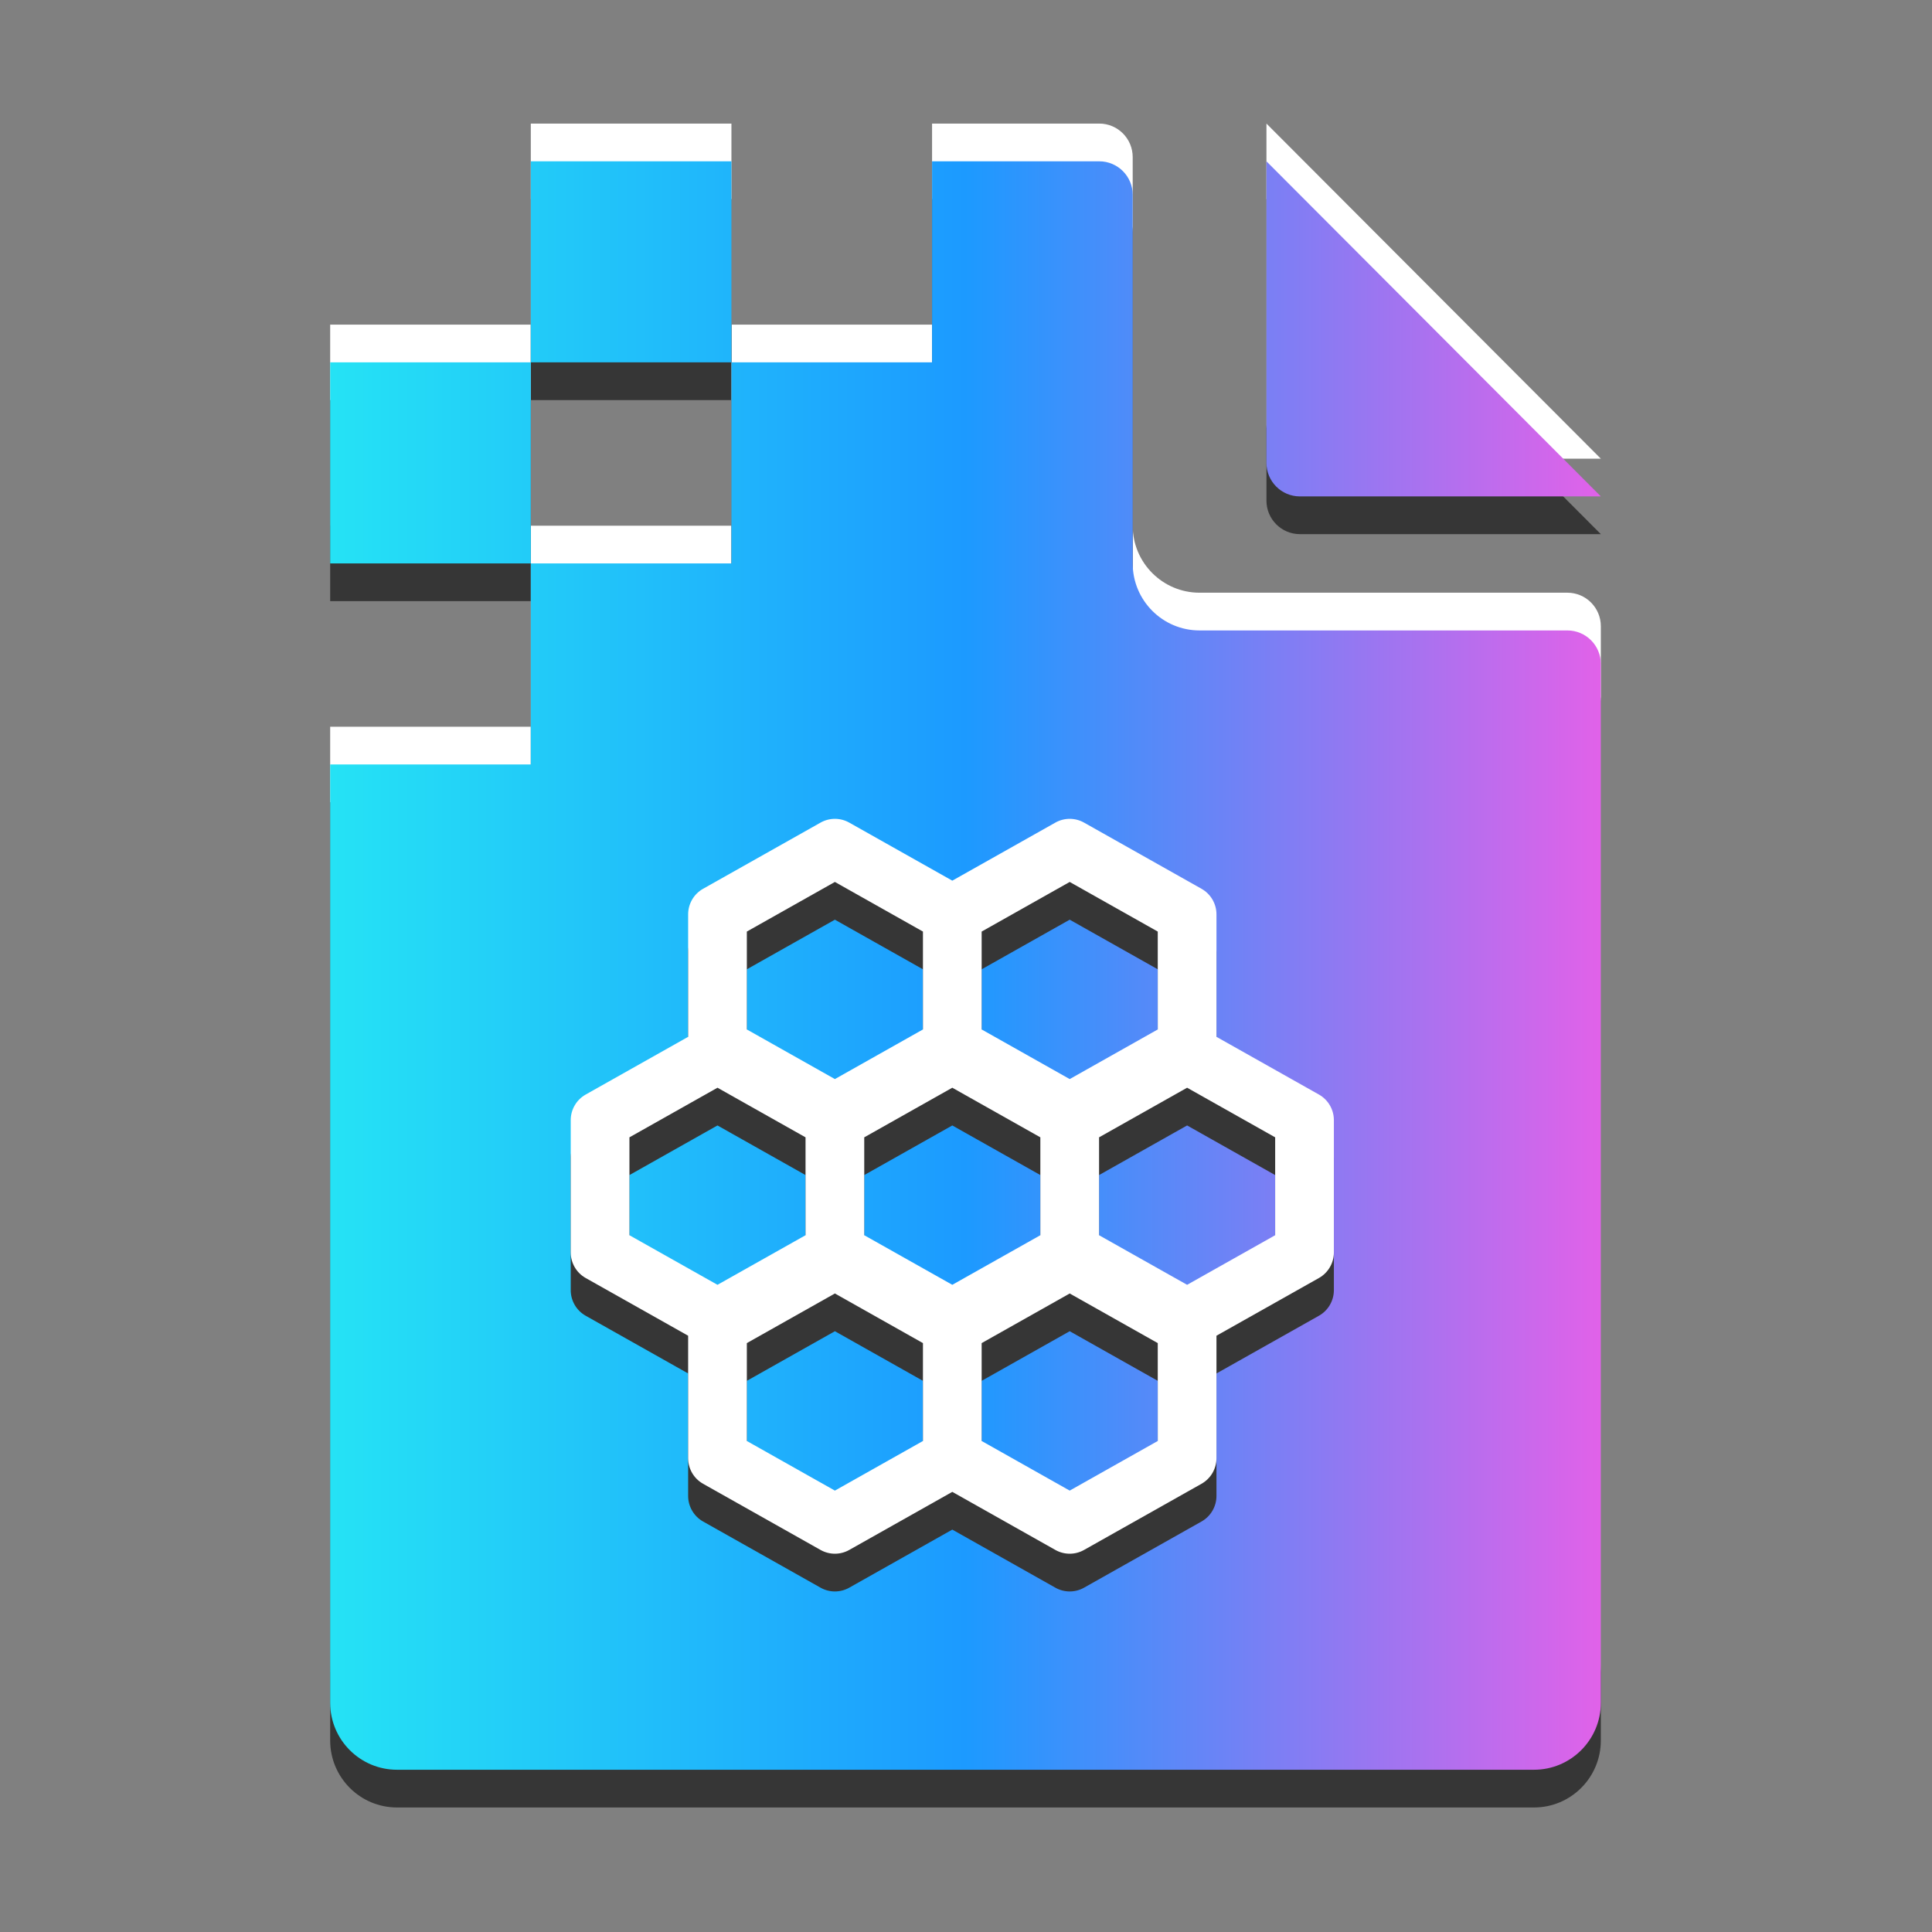 <?xml version="1.0" encoding="UTF-8" standalone="no"?><!DOCTYPE svg PUBLIC "-//W3C//DTD SVG 1.1//EN" "http://www.w3.org/Graphics/SVG/1.1/DTD/svg11.dtd"><svg width="8534px" height="8534px" version="1.1" xmlns="http://www.w3.org/2000/svg" xmlns:xlink="http://www.w3.org/1999/xlink" xml:space="preserve" xmlns:serif="http://www.serif.com/" style="fill-rule:evenodd;clip-rule:evenodd;stroke-linejoin:round;stroke-miterlimit:2;"><rect width="100%" height="100%" fill="#808080" stroke="none"/><g transform="matrix(4.167,0,0,4.167,0,0)"><g id="DataAsset"><g id="File"><g id="Shadow" transform="matrix(70.892,0,0,71.042,1661.5,1338.71)"><path d="M0,-10L-5.5,-10C-6.053,-10 -6.5,-10.448 -6.5,-11L-6.5,-16.5C-6.5,-16.776 -6.724,-17 -7,-17L-9.5,-17L-9.5,-14L-12.5,-14L-12.5,-11L-15.5,-11L-15.5,-8L-18.5,-8L-18.5,6C-18.5,6.552 -18.053,7 -17.5,7L-0.5,7C0.053,7 0.5,6.552 0.5,6L0.5,-9.5C0.5,-9.776 0.276,-10 0,-10M-4,-12L0.5,-12L-4.5,-17L-4.5,-12.5C-4.5,-12.224 -4.276,-12 -4,-12M-12.5,-17L-15.5,-17L-15.5,-14L-12.5,-14L-12.5,-17ZM-15.5,-11L-18.5,-11L-18.5,-14L-15.5,-14L-15.5,-11Z" style="fill:#fff;fill-rule:nonzero;"/></g><g id="Shadow1" serif:id="Shadow" transform="matrix(70.892,0,0,71.042,1661.5,1418.71)"><path d="M0,-10L-5.5,-10C-6.053,-10 -6.5,-10.448 -6.5,-11L-6.5,-16.5C-6.5,-16.776 -6.724,-17 -7,-17L-9.5,-17L-9.5,-14L-12.5,-14L-12.5,-11L-15.5,-11L-15.5,-8L-18.5,-8L-18.5,6C-18.5,6.552 -18.053,7 -17.5,7L-0.5,7C0.053,7 0.5,6.552 0.5,6L0.5,-9.5C0.5,-9.776 0.276,-10 0,-10M-4,-12L0.5,-12L-4.5,-17L-4.5,-12.5C-4.5,-12.224 -4.276,-12 -4,-12M-12.5,-17L-15.5,-17L-15.5,-14L-12.5,-14L-12.5,-17ZM-15.5,-11L-18.5,-11L-18.5,-14L-15.5,-14L-15.5,-11Z" style="fill:#363636;fill-rule:nonzero;"/></g><g id="Icon" transform="matrix(70.892,0,0,71.042,1661.5,1378.71)"><path d="M0,-10L-5.5,-10C-6.053,-10 -6.5,-10.448 -6.5,-11L-6.5,-16.5C-6.5,-16.776 -6.724,-17 -7,-17L-9.5,-17L-9.5,-14L-12.5,-14L-12.5,-11L-15.5,-11L-15.5,-8L-18.5,-8L-18.5,6C-18.5,6.552 -18.053,7 -17.5,7L-0.5,7C0.053,7 0.5,6.552 0.5,6L0.5,-9.5C0.5,-9.776 0.276,-10 0,-10M-4,-12L0.5,-12L-4.5,-17L-4.5,-12.5C-4.5,-12.224 -4.276,-12 -4,-12M-12.5,-17L-15.5,-17L-15.5,-14L-12.5,-14L-12.5,-17ZM-15.5,-11L-18.5,-11L-18.5,-14L-15.5,-14L-15.5,-11Z" style="fill:url(#_Linear1);fill-rule:nonzero;"/></g></g><g id="NCell"><g id="Shadow2" serif:id="Shadow" transform="matrix(31.114,0,0,31.16,1351.73,1244.28)"><path d="M0,3.373L-3,5.06L-6,3.373L-6,0.043L-3,-1.645L0,0.043L0,3.373ZM-4,10.373L-7,12.061L-10,10.373L-10,7.043L-7,5.355L-4,7.043L-4,10.373ZM-15,12.061L-18,10.373L-18,7.043L-15,5.355L-12,7.043L-12,10.373L-15,12.061ZM-22,0.043L-19,-1.645L-16,0.043L-16,3.373L-19,5.06L-22,3.373L-22,0.043ZM-18,-6.957L-15,-8.645L-12,-6.957L-12,-3.627L-15,-1.939L-18,-3.627L-18,-6.957ZM-7,-8.645L-4,-6.957L-4,-3.627L-7,-1.939L-10,-3.627L-10,-6.957L-7,-8.645ZM-8,3.373L-11,5.06L-14,3.373L-14,0.043L-11,-1.645L-8,0.043L-8,3.373ZM1.49,-1.413L-2,-3.376L-2,-7.542C-2,-7.903 -2.195,-8.236 -2.51,-8.413L-6.51,-10.663C-6.814,-10.835 -7.186,-10.835 -7.49,-10.663L-11,-8.689L-14.51,-10.663C-14.814,-10.835 -15.186,-10.835 -15.49,-10.663L-19.49,-8.413C-19.805,-8.236 -20,-7.903 -20,-7.542L-20,-3.376L-23.49,-1.413C-23.805,-1.236 -24,-0.903 -24,-0.542L-24,3.958C-24,4.319 -23.805,4.652 -23.49,4.829L-20,6.792L-20,10.958C-20,11.319 -19.805,11.652 -19.49,11.829L-15.49,14.079C-15.338,14.165 -15.169,14.208 -15,14.208C-14.831,14.208 -14.662,14.165 -14.51,14.079L-11,12.104L-7.49,14.079C-7.338,14.165 -7.169,14.208 -7,14.208C-6.831,14.208 -6.662,14.165 -6.51,14.079L-2.51,11.829C-2.195,11.652 -2,11.319 -2,10.958L-2,6.792L1.49,4.829C1.805,4.652 2,4.319 2,3.958L2,-0.542C2,-0.903 1.805,-1.236 1.49,-1.413" style="fill:#363636;fill-rule:nonzero;"/></g><g id="Icon1" serif:id="Icon" transform="matrix(31.114,0,0,31.16,1351.73,1204.28)"><path d="M0,3.373L-3,5.06L-6,3.373L-6,0.043L-3,-1.645L0,0.043L0,3.373ZM-4,10.373L-7,12.061L-10,10.373L-10,7.043L-7,5.355L-4,7.043L-4,10.373ZM-15,12.061L-18,10.373L-18,7.043L-15,5.355L-12,7.043L-12,10.373L-15,12.061ZM-22,0.043L-19,-1.645L-16,0.043L-16,3.373L-19,5.06L-22,3.373L-22,0.043ZM-18,-6.957L-15,-8.645L-12,-6.957L-12,-3.627L-15,-1.939L-18,-3.627L-18,-6.957ZM-7,-8.645L-4,-6.957L-4,-3.627L-7,-1.939L-10,-3.627L-10,-6.957L-7,-8.645ZM-8,3.373L-11,5.06L-14,3.373L-14,0.043L-11,-1.645L-8,0.043L-8,3.373ZM1.49,-1.413L-2,-3.376L-2,-7.542C-2,-7.903 -2.195,-8.236 -2.51,-8.413L-6.51,-10.663C-6.814,-10.835 -7.186,-10.835 -7.49,-10.663L-11,-8.689L-14.51,-10.663C-14.814,-10.835 -15.186,-10.835 -15.49,-10.663L-19.49,-8.413C-19.805,-8.236 -20,-7.903 -20,-7.542L-20,-3.376L-23.49,-1.413C-23.805,-1.236 -24,-0.903 -24,-0.542L-24,3.958C-24,4.319 -23.805,4.652 -23.49,4.829L-20,6.792L-20,10.958C-20,11.319 -19.805,11.652 -19.49,11.829L-15.49,14.079C-15.338,14.165 -15.169,14.208 -15,14.208C-14.831,14.208 -14.662,14.165 -14.51,14.079L-11,12.104L-7.49,14.079C-7.338,14.165 -7.169,14.208 -7,14.208C-6.831,14.208 -6.662,14.165 -6.51,14.079L-2.51,11.829C-2.195,11.652 -2,11.319 -2,10.958L-2,6.792L1.49,4.829C1.805,4.652 2,4.319 2,3.958L2,-0.542C2,-0.903 1.805,-1.236 1.49,-1.413" style="fill:#fff;fill-rule:nonzero;"/></g></g></g></g><defs><linearGradient id="_Linear1" x1="0" y1="0" x2="1" y2="0" gradientUnits="userSpaceOnUse" gradientTransform="matrix(19,0,0,24,-18.5,-5)"><stop offset="0" style="stop-color:#25e2f5;stop-opacity:1"/><stop offset="0.5" style="stop-color:#1c9aff;stop-opacity:1"/><stop offset="1" style="stop-color:#e062e9;stop-opacity:1"/></linearGradient></defs></svg>